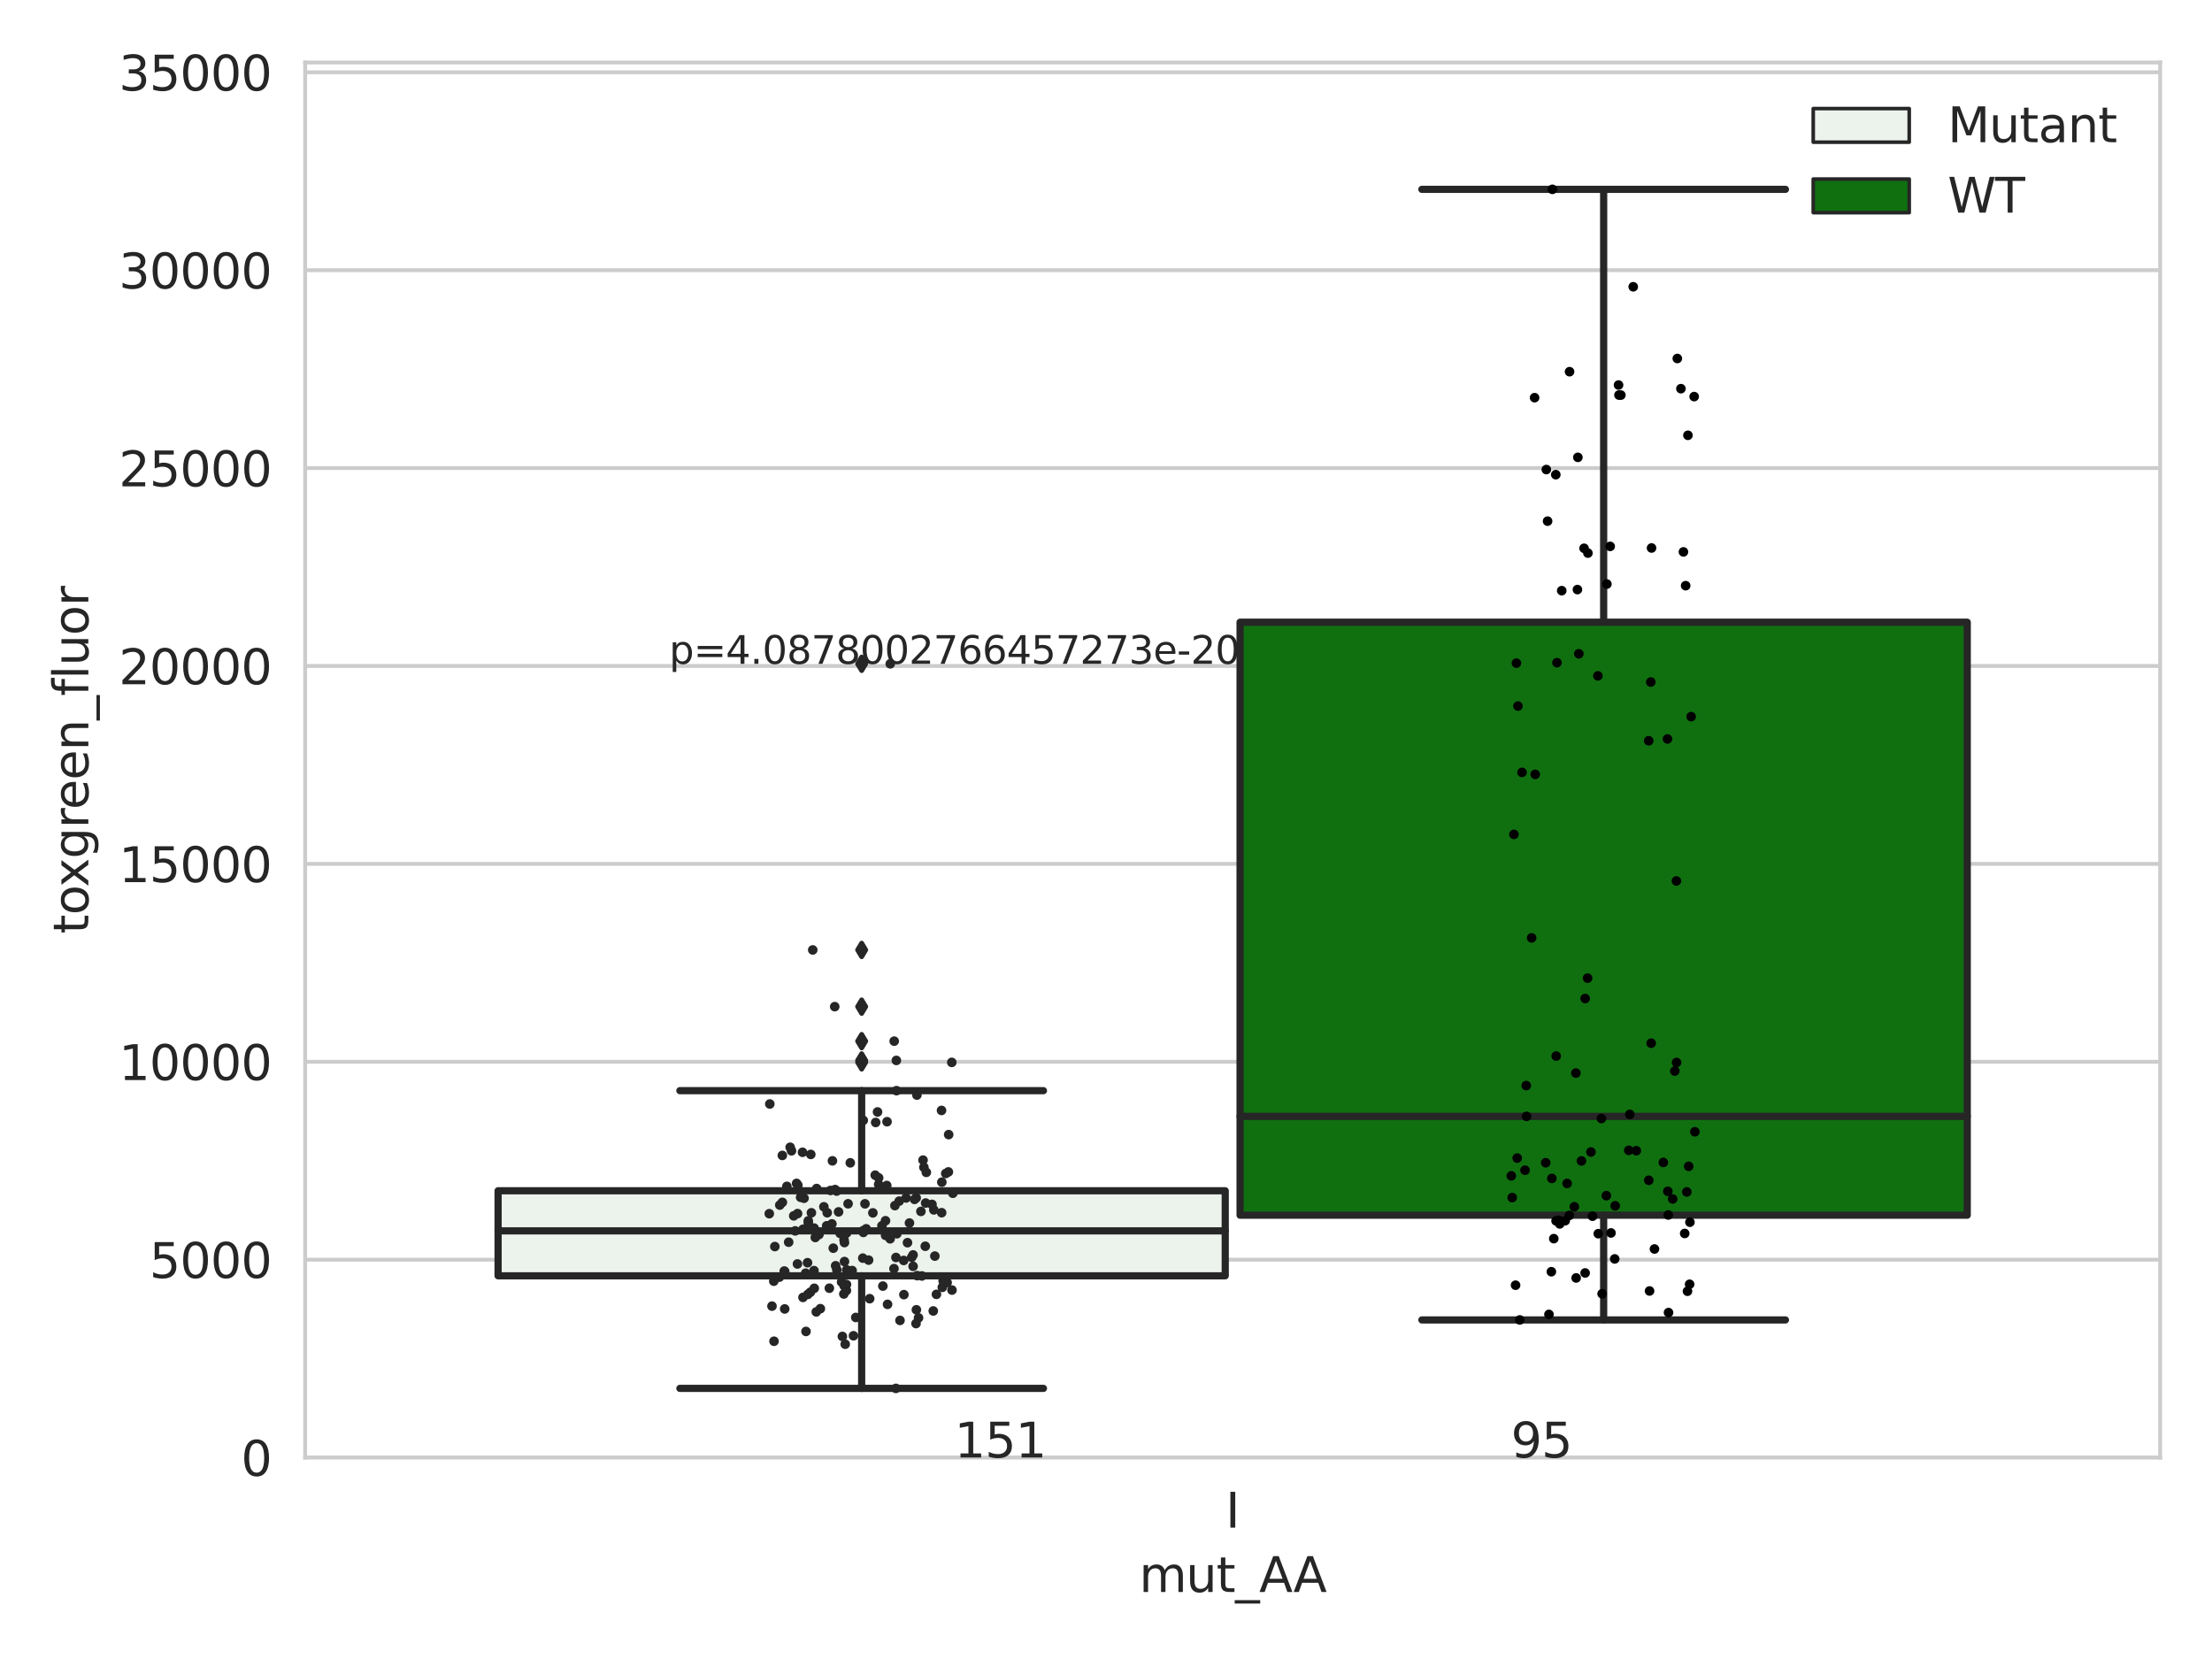 <?xml version="1.0" encoding="utf-8" standalone="no"?>
<!DOCTYPE svg PUBLIC "-//W3C//DTD SVG 1.1//EN"
  "http://www.w3.org/Graphics/SVG/1.1/DTD/svg11.dtd">
<svg xmlns:xlink="http://www.w3.org/1999/xlink" width="460.8pt" height="345.6pt" viewBox="0 0 460.8 345.6" xmlns="http://www.w3.org/2000/svg" version="1.1">
 <defs>
  <style type="text/css">*{stroke-linejoin: round; stroke-linecap: butt}</style>
 </defs>
 <g id="figure_1">
  <g id="patch_1">
   <path d="M 0 345.6 
L 460.8 345.6 
L 460.8 0 
L 0 0 
z
" style="fill: #ffffff"/>
  </g>
  <g id="axes_1">
   <g id="patch_2">
    <path d="M 63.571 303.64 
L 450 303.64 
L 450 13.022 
L 63.571 13.022 
z
" style="fill: #ffffff"/>
   </g>
   <g id="matplotlib.axis_1">
    <g id="xtick_1">
     <g id="text_1">
      <!-- I -->
      <g style="fill: #262626" transform="translate(255.311 318.238)scale(0.1 -0.1)">
       <defs>
        <path id="DejaVuSans-49" d="M 628 4666 
L 1259 4666 
L 1259 0 
L 628 0 
L 628 4666 
z
" transform="scale(0.016)"/>
       </defs>
       <use xlink:href="#DejaVuSans-49"/>
      </g>
     </g>
    </g>
    <g id="text_2">
     <!-- mut_AA -->
     <g style="fill: #262626" transform="translate(237.308 331.638)scale(0.1 -0.1)">
      <defs>
       <path id="DejaVuSans-6d" d="M 3328 2828 
Q 3544 3216 3844 3400 
Q 4144 3584 4550 3584 
Q 5097 3584 5394 3201 
Q 5691 2819 5691 2113 
L 5691 0 
L 5113 0 
L 5113 2094 
Q 5113 2597 4934 2840 
Q 4756 3084 4391 3084 
Q 3944 3084 3684 2787 
Q 3425 2491 3425 1978 
L 3425 0 
L 2847 0 
L 2847 2094 
Q 2847 2600 2669 2842 
Q 2491 3084 2119 3084 
Q 1678 3084 1418 2786 
Q 1159 2488 1159 1978 
L 1159 0 
L 581 0 
L 581 3500 
L 1159 3500 
L 1159 2956 
Q 1356 3278 1631 3431 
Q 1906 3584 2284 3584 
Q 2666 3584 2933 3390 
Q 3200 3197 3328 2828 
z
" transform="scale(0.016)"/>
       <path id="DejaVuSans-75" d="M 544 1381 
L 544 3500 
L 1119 3500 
L 1119 1403 
Q 1119 906 1312 657 
Q 1506 409 1894 409 
Q 2359 409 2629 706 
Q 2900 1003 2900 1516 
L 2900 3500 
L 3475 3500 
L 3475 0 
L 2900 0 
L 2900 538 
Q 2691 219 2414 64 
Q 2138 -91 1772 -91 
Q 1169 -91 856 284 
Q 544 659 544 1381 
z
M 1991 3584 
L 1991 3584 
z
" transform="scale(0.016)"/>
       <path id="DejaVuSans-74" d="M 1172 4494 
L 1172 3500 
L 2356 3500 
L 2356 3053 
L 1172 3053 
L 1172 1153 
Q 1172 725 1289 603 
Q 1406 481 1766 481 
L 2356 481 
L 2356 0 
L 1766 0 
Q 1100 0 847 248 
Q 594 497 594 1153 
L 594 3053 
L 172 3053 
L 172 3500 
L 594 3500 
L 594 4494 
L 1172 4494 
z
" transform="scale(0.016)"/>
       <path id="DejaVuSans-5f" d="M 3263 -1063 
L 3263 -1509 
L -63 -1509 
L -63 -1063 
L 3263 -1063 
z
" transform="scale(0.016)"/>
       <path id="DejaVuSans-41" d="M 2188 4044 
L 1331 1722 
L 3047 1722 
L 2188 4044 
z
M 1831 4666 
L 2547 4666 
L 4325 0 
L 3669 0 
L 3244 1197 
L 1141 1197 
L 716 0 
L 50 0 
L 1831 4666 
z
" transform="scale(0.016)"/>
      </defs>
      <use xlink:href="#DejaVuSans-6d"/>
      <use xlink:href="#DejaVuSans-75" x="97.412"/>
      <use xlink:href="#DejaVuSans-74" x="160.791"/>
      <use xlink:href="#DejaVuSans-5f" x="200"/>
      <use xlink:href="#DejaVuSans-41" x="250"/>
      <use xlink:href="#DejaVuSans-41" x="321.158"/>
     </g>
    </g>
   </g>
   <g id="matplotlib.axis_2">
    <g id="ytick_1">
     <g id="line2d_1">
      <path d="M 63.571 303.64 
L 450 303.64 
" clip-path="url(#p8b18b7aae3)" style="fill: none; stroke: #cccccc; stroke-width: 0.8; stroke-linecap: round"/>
     </g>
     <g id="text_3">
      <!-- 0 -->
      <g style="fill: #262626" transform="translate(50.209 307.439)scale(0.1 -0.1)">
       <defs>
        <path id="DejaVuSans-30" d="M 2034 4250 
Q 1547 4250 1301 3770 
Q 1056 3291 1056 2328 
Q 1056 1369 1301 889 
Q 1547 409 2034 409 
Q 2525 409 2770 889 
Q 3016 1369 3016 2328 
Q 3016 3291 2770 3770 
Q 2525 4250 2034 4250 
z
M 2034 4750 
Q 2819 4750 3233 4129 
Q 3647 3509 3647 2328 
Q 3647 1150 3233 529 
Q 2819 -91 2034 -91 
Q 1250 -91 836 529 
Q 422 1150 422 2328 
Q 422 3509 836 4129 
Q 1250 4750 2034 4750 
z
" transform="scale(0.016)"/>
       </defs>
       <use xlink:href="#DejaVuSans-30"/>
      </g>
     </g>
    </g>
    <g id="ytick_2">
     <g id="line2d_2">
      <path d="M 63.571 262.414 
L 450 262.414 
" clip-path="url(#p8b18b7aae3)" style="fill: none; stroke: #cccccc; stroke-width: 0.8; stroke-linecap: round"/>
     </g>
     <g id="text_4">
      <!-- 5000 -->
      <g style="fill: #262626" transform="translate(31.121 266.214)scale(0.1 -0.1)">
       <defs>
        <path id="DejaVuSans-35" d="M 691 4666 
L 3169 4666 
L 3169 4134 
L 1269 4134 
L 1269 2991 
Q 1406 3038 1543 3061 
Q 1681 3084 1819 3084 
Q 2600 3084 3056 2656 
Q 3513 2228 3513 1497 
Q 3513 744 3044 326 
Q 2575 -91 1722 -91 
Q 1428 -91 1123 -41 
Q 819 9 494 109 
L 494 744 
Q 775 591 1075 516 
Q 1375 441 1709 441 
Q 2250 441 2565 725 
Q 2881 1009 2881 1497 
Q 2881 1984 2565 2268 
Q 2250 2553 1709 2553 
Q 1456 2553 1204 2497 
Q 953 2441 691 2322 
L 691 4666 
z
" transform="scale(0.016)"/>
       </defs>
       <use xlink:href="#DejaVuSans-35"/>
       <use xlink:href="#DejaVuSans-30" x="63.623"/>
       <use xlink:href="#DejaVuSans-30" x="127.246"/>
       <use xlink:href="#DejaVuSans-30" x="190.869"/>
      </g>
     </g>
    </g>
    <g id="ytick_3">
     <g id="line2d_3">
      <path d="M 63.571 221.189 
L 450 221.189 
" clip-path="url(#p8b18b7aae3)" style="fill: none; stroke: #cccccc; stroke-width: 0.8; stroke-linecap: round"/>
     </g>
     <g id="text_5">
      <!-- 10000 -->
      <g style="fill: #262626" transform="translate(24.759 224.988)scale(0.1 -0.1)">
       <defs>
        <path id="DejaVuSans-31" d="M 794 531 
L 1825 531 
L 1825 4091 
L 703 3866 
L 703 4441 
L 1819 4666 
L 2450 4666 
L 2450 531 
L 3481 531 
L 3481 0 
L 794 0 
L 794 531 
z
" transform="scale(0.016)"/>
       </defs>
       <use xlink:href="#DejaVuSans-31"/>
       <use xlink:href="#DejaVuSans-30" x="63.623"/>
       <use xlink:href="#DejaVuSans-30" x="127.246"/>
       <use xlink:href="#DejaVuSans-30" x="190.869"/>
       <use xlink:href="#DejaVuSans-30" x="254.492"/>
      </g>
     </g>
    </g>
    <g id="ytick_4">
     <g id="line2d_4">
      <path d="M 63.571 179.963 
L 450 179.963 
" clip-path="url(#p8b18b7aae3)" style="fill: none; stroke: #cccccc; stroke-width: 0.8; stroke-linecap: round"/>
     </g>
     <g id="text_6">
      <!-- 15000 -->
      <g style="fill: #262626" transform="translate(24.759 183.762)scale(0.1 -0.1)">
       <use xlink:href="#DejaVuSans-31"/>
       <use xlink:href="#DejaVuSans-35" x="63.623"/>
       <use xlink:href="#DejaVuSans-30" x="127.246"/>
       <use xlink:href="#DejaVuSans-30" x="190.869"/>
       <use xlink:href="#DejaVuSans-30" x="254.492"/>
      </g>
     </g>
    </g>
    <g id="ytick_5">
     <g id="line2d_5">
      <path d="M 63.571 138.738 
L 450 138.738 
" clip-path="url(#p8b18b7aae3)" style="fill: none; stroke: #cccccc; stroke-width: 0.8; stroke-linecap: round"/>
     </g>
     <g id="text_7">
      <!-- 20000 -->
      <g style="fill: #262626" transform="translate(24.759 142.537)scale(0.1 -0.1)">
       <defs>
        <path id="DejaVuSans-32" d="M 1228 531 
L 3431 531 
L 3431 0 
L 469 0 
L 469 531 
Q 828 903 1448 1529 
Q 2069 2156 2228 2338 
Q 2531 2678 2651 2914 
Q 2772 3150 2772 3378 
Q 2772 3750 2511 3984 
Q 2250 4219 1831 4219 
Q 1534 4219 1204 4116 
Q 875 4013 500 3803 
L 500 4441 
Q 881 4594 1212 4672 
Q 1544 4750 1819 4750 
Q 2544 4750 2975 4387 
Q 3406 4025 3406 3419 
Q 3406 3131 3298 2873 
Q 3191 2616 2906 2266 
Q 2828 2175 2409 1742 
Q 1991 1309 1228 531 
z
" transform="scale(0.016)"/>
       </defs>
       <use xlink:href="#DejaVuSans-32"/>
       <use xlink:href="#DejaVuSans-30" x="63.623"/>
       <use xlink:href="#DejaVuSans-30" x="127.246"/>
       <use xlink:href="#DejaVuSans-30" x="190.869"/>
       <use xlink:href="#DejaVuSans-30" x="254.492"/>
      </g>
     </g>
    </g>
    <g id="ytick_6">
     <g id="line2d_6">
      <path d="M 63.571 97.512 
L 450 97.512 
" clip-path="url(#p8b18b7aae3)" style="fill: none; stroke: #cccccc; stroke-width: 0.8; stroke-linecap: round"/>
     </g>
     <g id="text_8">
      <!-- 25000 -->
      <g style="fill: #262626" transform="translate(24.759 101.311)scale(0.1 -0.1)">
       <use xlink:href="#DejaVuSans-32"/>
       <use xlink:href="#DejaVuSans-35" x="63.623"/>
       <use xlink:href="#DejaVuSans-30" x="127.246"/>
       <use xlink:href="#DejaVuSans-30" x="190.869"/>
       <use xlink:href="#DejaVuSans-30" x="254.492"/>
      </g>
     </g>
    </g>
    <g id="ytick_7">
     <g id="line2d_7">
      <path d="M 63.571 56.286 
L 450 56.286 
" clip-path="url(#p8b18b7aae3)" style="fill: none; stroke: #cccccc; stroke-width: 0.8; stroke-linecap: round"/>
     </g>
     <g id="text_9">
      <!-- 30000 -->
      <g style="fill: #262626" transform="translate(24.759 60.085)scale(0.1 -0.1)">
       <defs>
        <path id="DejaVuSans-33" d="M 2597 2516 
Q 3050 2419 3304 2112 
Q 3559 1806 3559 1356 
Q 3559 666 3084 287 
Q 2609 -91 1734 -91 
Q 1441 -91 1130 -33 
Q 819 25 488 141 
L 488 750 
Q 750 597 1062 519 
Q 1375 441 1716 441 
Q 2309 441 2620 675 
Q 2931 909 2931 1356 
Q 2931 1769 2642 2001 
Q 2353 2234 1838 2234 
L 1294 2234 
L 1294 2753 
L 1863 2753 
Q 2328 2753 2575 2939 
Q 2822 3125 2822 3475 
Q 2822 3834 2567 4026 
Q 2313 4219 1838 4219 
Q 1578 4219 1281 4162 
Q 984 4106 628 3988 
L 628 4550 
Q 988 4650 1302 4700 
Q 1616 4750 1894 4750 
Q 2613 4750 3031 4423 
Q 3450 4097 3450 3541 
Q 3450 3153 3228 2886 
Q 3006 2619 2597 2516 
z
" transform="scale(0.016)"/>
       </defs>
       <use xlink:href="#DejaVuSans-33"/>
       <use xlink:href="#DejaVuSans-30" x="63.623"/>
       <use xlink:href="#DejaVuSans-30" x="127.246"/>
       <use xlink:href="#DejaVuSans-30" x="190.869"/>
       <use xlink:href="#DejaVuSans-30" x="254.492"/>
      </g>
     </g>
    </g>
    <g id="ytick_8">
     <g id="line2d_8">
      <path d="M 63.571 15.061 
L 450 15.061 
" clip-path="url(#p8b18b7aae3)" style="fill: none; stroke: #cccccc; stroke-width: 0.8; stroke-linecap: round"/>
     </g>
     <g id="text_10">
      <!-- 35000 -->
      <g style="fill: #262626" transform="translate(24.759 18.86)scale(0.1 -0.1)">
       <use xlink:href="#DejaVuSans-33"/>
       <use xlink:href="#DejaVuSans-35" x="63.623"/>
       <use xlink:href="#DejaVuSans-30" x="127.246"/>
       <use xlink:href="#DejaVuSans-30" x="190.869"/>
       <use xlink:href="#DejaVuSans-30" x="254.492"/>
      </g>
     </g>
    </g>
    <g id="text_11">
     <!-- toxgreen_fluor -->
     <g style="fill: #262626" transform="translate(18.401 194.526)rotate(-90)scale(0.1 -0.1)">
      <defs>
       <path id="DejaVuSans-6f" d="M 1959 3097 
Q 1497 3097 1228 2736 
Q 959 2375 959 1747 
Q 959 1119 1226 758 
Q 1494 397 1959 397 
Q 2419 397 2687 759 
Q 2956 1122 2956 1747 
Q 2956 2369 2687 2733 
Q 2419 3097 1959 3097 
z
M 1959 3584 
Q 2709 3584 3137 3096 
Q 3566 2609 3566 1747 
Q 3566 888 3137 398 
Q 2709 -91 1959 -91 
Q 1206 -91 779 398 
Q 353 888 353 1747 
Q 353 2609 779 3096 
Q 1206 3584 1959 3584 
z
" transform="scale(0.016)"/>
       <path id="DejaVuSans-78" d="M 3513 3500 
L 2247 1797 
L 3578 0 
L 2900 0 
L 1881 1375 
L 863 0 
L 184 0 
L 1544 1831 
L 300 3500 
L 978 3500 
L 1906 2253 
L 2834 3500 
L 3513 3500 
z
" transform="scale(0.016)"/>
       <path id="DejaVuSans-67" d="M 2906 1791 
Q 2906 2416 2648 2759 
Q 2391 3103 1925 3103 
Q 1463 3103 1205 2759 
Q 947 2416 947 1791 
Q 947 1169 1205 825 
Q 1463 481 1925 481 
Q 2391 481 2648 825 
Q 2906 1169 2906 1791 
z
M 3481 434 
Q 3481 -459 3084 -895 
Q 2688 -1331 1869 -1331 
Q 1566 -1331 1297 -1286 
Q 1028 -1241 775 -1147 
L 775 -588 
Q 1028 -725 1275 -790 
Q 1522 -856 1778 -856 
Q 2344 -856 2625 -561 
Q 2906 -266 2906 331 
L 2906 616 
Q 2728 306 2450 153 
Q 2172 0 1784 0 
Q 1141 0 747 490 
Q 353 981 353 1791 
Q 353 2603 747 3093 
Q 1141 3584 1784 3584 
Q 2172 3584 2450 3431 
Q 2728 3278 2906 2969 
L 2906 3500 
L 3481 3500 
L 3481 434 
z
" transform="scale(0.016)"/>
       <path id="DejaVuSans-72" d="M 2631 2963 
Q 2534 3019 2420 3045 
Q 2306 3072 2169 3072 
Q 1681 3072 1420 2755 
Q 1159 2438 1159 1844 
L 1159 0 
L 581 0 
L 581 3500 
L 1159 3500 
L 1159 2956 
Q 1341 3275 1631 3429 
Q 1922 3584 2338 3584 
Q 2397 3584 2469 3576 
Q 2541 3569 2628 3553 
L 2631 2963 
z
" transform="scale(0.016)"/>
       <path id="DejaVuSans-65" d="M 3597 1894 
L 3597 1613 
L 953 1613 
Q 991 1019 1311 708 
Q 1631 397 2203 397 
Q 2534 397 2845 478 
Q 3156 559 3463 722 
L 3463 178 
Q 3153 47 2828 -22 
Q 2503 -91 2169 -91 
Q 1331 -91 842 396 
Q 353 884 353 1716 
Q 353 2575 817 3079 
Q 1281 3584 2069 3584 
Q 2775 3584 3186 3129 
Q 3597 2675 3597 1894 
z
M 3022 2063 
Q 3016 2534 2758 2815 
Q 2500 3097 2075 3097 
Q 1594 3097 1305 2825 
Q 1016 2553 972 2059 
L 3022 2063 
z
" transform="scale(0.016)"/>
       <path id="DejaVuSans-6e" d="M 3513 2113 
L 3513 0 
L 2938 0 
L 2938 2094 
Q 2938 2591 2744 2837 
Q 2550 3084 2163 3084 
Q 1697 3084 1428 2787 
Q 1159 2491 1159 1978 
L 1159 0 
L 581 0 
L 581 3500 
L 1159 3500 
L 1159 2956 
Q 1366 3272 1645 3428 
Q 1925 3584 2291 3584 
Q 2894 3584 3203 3211 
Q 3513 2838 3513 2113 
z
" transform="scale(0.016)"/>
       <path id="DejaVuSans-66" d="M 2375 4863 
L 2375 4384 
L 1825 4384 
Q 1516 4384 1395 4259 
Q 1275 4134 1275 3809 
L 1275 3500 
L 2222 3500 
L 2222 3053 
L 1275 3053 
L 1275 0 
L 697 0 
L 697 3053 
L 147 3053 
L 147 3500 
L 697 3500 
L 697 3744 
Q 697 4328 969 4595 
Q 1241 4863 1831 4863 
L 2375 4863 
z
" transform="scale(0.016)"/>
       <path id="DejaVuSans-6c" d="M 603 4863 
L 1178 4863 
L 1178 0 
L 603 0 
L 603 4863 
z
" transform="scale(0.016)"/>
      </defs>
      <use xlink:href="#DejaVuSans-74"/>
      <use xlink:href="#DejaVuSans-6f" x="39.209"/>
      <use xlink:href="#DejaVuSans-78" x="97.266"/>
      <use xlink:href="#DejaVuSans-67" x="156.445"/>
      <use xlink:href="#DejaVuSans-72" x="219.922"/>
      <use xlink:href="#DejaVuSans-65" x="258.785"/>
      <use xlink:href="#DejaVuSans-65" x="320.309"/>
      <use xlink:href="#DejaVuSans-6e" x="381.832"/>
      <use xlink:href="#DejaVuSans-5f" x="445.211"/>
      <use xlink:href="#DejaVuSans-66" x="495.211"/>
      <use xlink:href="#DejaVuSans-6c" x="530.416"/>
      <use xlink:href="#DejaVuSans-75" x="558.199"/>
      <use xlink:href="#DejaVuSans-6f" x="621.578"/>
      <use xlink:href="#DejaVuSans-72" x="682.76"/>
     </g>
    </g>
   </g>
   <g id="patch_3">
    <path d="M 103.76 265.772 
L 255.24 265.772 
L 255.24 248.058 
L 103.76 248.058 
L 103.76 265.772 
z
" clip-path="url(#p8b18b7aae3)" style="fill: #ecf2ec; stroke: #262626; stroke-width: 1.5; stroke-linejoin: miter"/>
   </g>
   <g id="patch_4">
    <path d="M 258.331 253.148 
L 409.811 253.148 
L 409.811 129.62 
L 258.331 129.62 
L 258.331 253.148 
z
" clip-path="url(#p8b18b7aae3)" style="fill: #107010; stroke: #262626; stroke-width: 1.5; stroke-linejoin: miter"/>
   </g>
   <g id="patch_5">
    <path d="M 256.786 303.64 
L 256.786 303.64 
L 256.786 303.64 
L 256.786 303.64 
z
" clip-path="url(#p8b18b7aae3)" style="fill: #ecf2ec; stroke: #262626; stroke-width: 0.75; stroke-linejoin: miter"/>
   </g>
   <g id="patch_6">
    <path d="M 256.786 303.64 
L 256.786 303.64 
L 256.786 303.64 
L 256.786 303.64 
z
" clip-path="url(#p8b18b7aae3)" style="fill: #107010; stroke: #262626; stroke-width: 0.75; stroke-linejoin: miter"/>
   </g>
   <g id="PathCollection_1"/>
   <g id="PathCollection_2"/>
   <g id="line2d_9">
    <path d="M 179.5 265.772 
L 179.5 289.225 
" clip-path="url(#p8b18b7aae3)" style="fill: none; stroke: #262626; stroke-width: 1.5; stroke-linecap: round"/>
   </g>
   <g id="line2d_10">
    <path d="M 179.5 248.058 
L 179.5 227.207 
" clip-path="url(#p8b18b7aae3)" style="fill: none; stroke: #262626; stroke-width: 1.5; stroke-linecap: round"/>
   </g>
   <g id="line2d_11">
    <path d="M 141.63 289.225 
L 217.37 289.225 
" clip-path="url(#p8b18b7aae3)" style="fill: none; stroke: #262626; stroke-width: 1.5; stroke-linecap: round"/>
   </g>
   <g id="line2d_12">
    <path d="M 141.63 227.207 
L 217.37 227.207 
" clip-path="url(#p8b18b7aae3)" style="fill: none; stroke: #262626; stroke-width: 1.5; stroke-linecap: round"/>
   </g>
   <g id="line2d_13">
    <defs>
     <path id="m85179593b9" d="M -0 1.414 
L 0.849 0 
L 0 -1.414 
L -0.849 -0 
z
" style="stroke: #262626; stroke-linejoin: miter"/>
    </defs>
    <g clip-path="url(#p8b18b7aae3)">
     <use xlink:href="#m85179593b9" x="179.5" y="197.89" style="fill: #262626; stroke: #262626; stroke-linejoin: miter"/>
     <use xlink:href="#m85179593b9" x="179.5" y="216.892" style="fill: #262626; stroke: #262626; stroke-linejoin: miter"/>
     <use xlink:href="#m85179593b9" x="179.5" y="220.904" style="fill: #262626; stroke: #262626; stroke-linejoin: miter"/>
     <use xlink:href="#m85179593b9" x="179.5" y="209.702" style="fill: #262626; stroke: #262626; stroke-linejoin: miter"/>
     <use xlink:href="#m85179593b9" x="179.5" y="138.283" style="fill: #262626; stroke: #262626; stroke-linejoin: miter"/>
     <use xlink:href="#m85179593b9" x="179.5" y="221.315" style="fill: #262626; stroke: #262626; stroke-linejoin: miter"/>
    </g>
   </g>
   <g id="line2d_14">
    <path d="M 334.071 253.148 
L 334.071 274.968 
" clip-path="url(#p8b18b7aae3)" style="fill: none; stroke: #262626; stroke-width: 1.5; stroke-linecap: round"/>
   </g>
   <g id="line2d_15">
    <path d="M 334.071 129.62 
L 334.071 39.442 
" clip-path="url(#p8b18b7aae3)" style="fill: none; stroke: #262626; stroke-width: 1.5; stroke-linecap: round"/>
   </g>
   <g id="line2d_16">
    <path d="M 296.201 274.968 
L 371.941 274.968 
" clip-path="url(#p8b18b7aae3)" style="fill: none; stroke: #262626; stroke-width: 1.5; stroke-linecap: round"/>
   </g>
   <g id="line2d_17">
    <path d="M 296.201 39.442 
L 371.941 39.442 
" clip-path="url(#p8b18b7aae3)" style="fill: none; stroke: #262626; stroke-width: 1.5; stroke-linecap: round"/>
   </g>
   <g id="line2d_18"/>
   <g id="line2d_19">
    <path d="M 103.76 256.415 
L 255.24 256.415 
" clip-path="url(#p8b18b7aae3)" style="fill: none; stroke: #262626; stroke-width: 1.5; stroke-linecap: round"/>
   </g>
   <g id="line2d_20">
    <path d="M 258.331 232.557 
L 409.811 232.557 
" clip-path="url(#p8b18b7aae3)" style="fill: none; stroke: #262626; stroke-width: 1.5; stroke-linecap: round"/>
   </g>
   <g id="patch_7">
    <path d="M 63.571 303.64 
L 63.571 13.022 
" style="fill: none; stroke: #cccccc; stroke-width: 0.8; stroke-linejoin: miter; stroke-linecap: square"/>
   </g>
   <g id="patch_8">
    <path d="M 450 303.64 
L 450 13.022 
" style="fill: none; stroke: #cccccc; stroke-width: 0.8; stroke-linejoin: miter; stroke-linecap: square"/>
   </g>
   <g id="patch_9">
    <path d="M 63.571 303.64 
L 450 303.64 
" style="fill: none; stroke: #cccccc; stroke-width: 0.8; stroke-linejoin: miter; stroke-linecap: square"/>
   </g>
   <g id="patch_10">
    <path d="M 63.571 13.022 
L 450 13.022 
" style="fill: none; stroke: #cccccc; stroke-width: 0.8; stroke-linejoin: miter; stroke-linecap: square"/>
   </g>
   <g id="PathCollection_3">
    <defs>
     <path id="C0_0_ebf51c0560" d="M 0 1 
C 0.265 1 0.52 0.895 0.707 0.707 
C 0.895 0.52 1 0.265 1 -0 
C 1 -0.265 0.895 -0.52 0.707 -0.707 
C 0.52 -0.895 0.265 -1 0 -1 
C -0.265 -1 -0.52 -0.895 -0.707 -0.707 
C -0.895 -0.52 -1 -0.265 -1 0 
C -1 0.265 -0.895 0.52 -0.707 0.707 
C -0.52 0.895 -0.265 1 0 1 
z
"/>
    </defs>
    <g clip-path="url(#p8b18b7aae3)">
     <use xlink:href="#C0_0_ebf51c0560" x="175.316" y="267.067" style="fill: #262626"/>
    </g>
    <g clip-path="url(#p8b18b7aae3)">
     <use xlink:href="#C0_0_ebf51c0560" x="174.08" y="263.679" style="fill: #262626"/>
    </g>
    <g clip-path="url(#p8b18b7aae3)">
     <use xlink:href="#C0_0_ebf51c0560" x="181.837" y="252.665" style="fill: #262626"/>
    </g>
    <g clip-path="url(#p8b18b7aae3)">
     <use xlink:href="#C0_0_ebf51c0560" x="194.533" y="252.042" style="fill: #262626"/>
    </g>
    <g clip-path="url(#p8b18b7aae3)">
     <use xlink:href="#C0_0_ebf51c0560" x="169.588" y="255.836" style="fill: #262626"/>
    </g>
    <g clip-path="url(#p8b18b7aae3)">
     <use xlink:href="#C0_0_ebf51c0560" x="191.008" y="228.121" style="fill: #262626"/>
    </g>
    <g clip-path="url(#p8b18b7aae3)">
     <use xlink:href="#C0_0_ebf51c0560" x="163.47" y="264.903" style="fill: #262626"/>
    </g>
    <g clip-path="url(#p8b18b7aae3)">
     <use xlink:href="#C0_0_ebf51c0560" x="198.316" y="268.743" style="fill: #262626"/>
    </g>
    <g clip-path="url(#p8b18b7aae3)">
     <use xlink:href="#C0_0_ebf51c0560" x="180.943" y="262.502" style="fill: #262626"/>
    </g>
    <g clip-path="url(#p8b18b7aae3)">
     <use xlink:href="#C0_0_ebf51c0560" x="187.317" y="250.219" style="fill: #262626"/>
    </g>
    <g clip-path="url(#p8b18b7aae3)">
     <use xlink:href="#C0_0_ebf51c0560" x="194.747" y="261.665" style="fill: #262626"/>
    </g>
    <g clip-path="url(#p8b18b7aae3)">
     <use xlink:href="#C0_0_ebf51c0560" x="191.348" y="274.535" style="fill: #262626"/>
    </g>
    <g clip-path="url(#p8b18b7aae3)">
     <use xlink:href="#C0_0_ebf51c0560" x="165.348" y="253.287" style="fill: #262626"/>
    </g>
    <g clip-path="url(#p8b18b7aae3)">
     <use xlink:href="#C0_0_ebf51c0560" x="179.815" y="256.371" style="fill: #262626"/>
    </g>
    <g clip-path="url(#p8b18b7aae3)">
     <use xlink:href="#C0_0_ebf51c0560" x="186.76" y="227.207" style="fill: #262626"/>
    </g>
    <g clip-path="url(#p8b18b7aae3)">
     <use xlink:href="#C0_0_ebf51c0560" x="196.474" y="266.843" style="fill: #262626"/>
    </g>
    <g clip-path="url(#p8b18b7aae3)">
     <use xlink:href="#C0_0_ebf51c0560" x="175.831" y="258.271" style="fill: #262626"/>
    </g>
    <g clip-path="url(#p8b18b7aae3)">
     <use xlink:href="#C0_0_ebf51c0560" x="183.043" y="246.741" style="fill: #262626"/>
    </g>
    <g clip-path="url(#p8b18b7aae3)">
     <use xlink:href="#C0_0_ebf51c0560" x="186.428" y="251.15" style="fill: #262626"/>
    </g>
    <g clip-path="url(#p8b18b7aae3)">
     <use xlink:href="#C0_0_ebf51c0560" x="168.383" y="254.319" style="fill: #262626"/>
    </g>
    <g clip-path="url(#p8b18b7aae3)">
     <use xlink:href="#C0_0_ebf51c0560" x="163.468" y="272.676" style="fill: #262626"/>
    </g>
    <g clip-path="url(#p8b18b7aae3)">
     <use xlink:href="#C0_0_ebf51c0560" x="186.232" y="264.281" style="fill: #262626"/>
    </g>
    <g clip-path="url(#p8b18b7aae3)">
     <use xlink:href="#C0_0_ebf51c0560" x="186.833" y="257.01" style="fill: #262626"/>
    </g>
    <g clip-path="url(#p8b18b7aae3)">
     <use xlink:href="#C0_0_ebf51c0560" x="170.123" y="247.593" style="fill: #262626"/>
    </g>
    <g clip-path="url(#p8b18b7aae3)">
     <use xlink:href="#C0_0_ebf51c0560" x="197.018" y="244.462" style="fill: #262626"/>
    </g>
    <g clip-path="url(#p8b18b7aae3)">
     <use xlink:href="#C0_0_ebf51c0560" x="192.467" y="243.173" style="fill: #262626"/>
    </g>
    <g clip-path="url(#p8b18b7aae3)">
     <use xlink:href="#C0_0_ebf51c0560" x="183.729" y="255.349" style="fill: #262626"/>
    </g>
    <g clip-path="url(#p8b18b7aae3)">
     <use xlink:href="#C0_0_ebf51c0560" x="197.305" y="267.188" style="fill: #262626"/>
    </g>
    <g clip-path="url(#p8b18b7aae3)">
     <use xlink:href="#C0_0_ebf51c0560" x="172.771" y="268.354" style="fill: #262626"/>
    </g>
    <g clip-path="url(#p8b18b7aae3)">
     <use xlink:href="#C0_0_ebf51c0560" x="177.129" y="242.238" style="fill: #262626"/>
    </g>
    <g clip-path="url(#p8b18b7aae3)">
     <use xlink:href="#C0_0_ebf51c0560" x="160.254" y="252.833" style="fill: #262626"/>
    </g>
    <g clip-path="url(#p8b18b7aae3)">
     <use xlink:href="#C0_0_ebf51c0560" x="194.151" y="250.892" style="fill: #262626"/>
    </g>
    <g clip-path="url(#p8b18b7aae3)">
     <use xlink:href="#C0_0_ebf51c0560" x="177.795" y="278.262" style="fill: #262626"/>
    </g>
    <g clip-path="url(#p8b18b7aae3)">
     <use xlink:href="#C0_0_ebf51c0560" x="188.757" y="249.559" style="fill: #262626"/>
    </g>
    <g clip-path="url(#p8b18b7aae3)">
     <use xlink:href="#C0_0_ebf51c0560" x="167.493" y="249.619" style="fill: #262626"/>
    </g>
    <g clip-path="url(#p8b18b7aae3)">
     <use xlink:href="#C0_0_ebf51c0560" x="196.202" y="246.266" style="fill: #262626"/>
    </g>
    <g clip-path="url(#p8b18b7aae3)">
     <use xlink:href="#C0_0_ebf51c0560" x="169.569" y="264.696" style="fill: #262626"/>
    </g>
    <g clip-path="url(#p8b18b7aae3)">
     <use xlink:href="#C0_0_ebf51c0560" x="161.417" y="259.682" style="fill: #262626"/>
    </g>
    <g clip-path="url(#p8b18b7aae3)">
     <use xlink:href="#C0_0_ebf51c0560" x="180.445" y="255.979" style="fill: #262626"/>
    </g>
    <g clip-path="url(#p8b18b7aae3)">
     <use xlink:href="#C0_0_ebf51c0560" x="188.258" y="262.575" style="fill: #262626"/>
    </g>
    <g clip-path="url(#p8b18b7aae3)">
     <use xlink:href="#C0_0_ebf51c0560" x="170.688" y="256.793" style="fill: #262626"/>
    </g>
    <g clip-path="url(#p8b18b7aae3)">
     <use xlink:href="#C0_0_ebf51c0560" x="180.189" y="250.775" style="fill: #262626"/>
    </g>
    <g clip-path="url(#p8b18b7aae3)">
     <use xlink:href="#C0_0_ebf51c0560" x="160.366" y="229.979" style="fill: #262626"/>
    </g>
    <g clip-path="url(#p8b18b7aae3)">
     <use xlink:href="#C0_0_ebf51c0560" x="178.274" y="274.45" style="fill: #262626"/>
    </g>
    <g clip-path="url(#p8b18b7aae3)">
     <use xlink:href="#C0_0_ebf51c0560" x="189.923" y="261.925" style="fill: #262626"/>
    </g>
    <g clip-path="url(#p8b18b7aae3)">
     <use xlink:href="#C0_0_ebf51c0560" x="174.328" y="264.541" style="fill: #262626"/>
    </g>
    <g clip-path="url(#p8b18b7aae3)">
     <use xlink:href="#C0_0_ebf51c0560" x="167.28" y="270.272" style="fill: #262626"/>
    </g>
    <g clip-path="url(#p8b18b7aae3)">
     <use xlink:href="#C0_0_ebf51c0560" x="190.824" y="275.724" style="fill: #262626"/>
    </g>
    <g clip-path="url(#p8b18b7aae3)">
     <use xlink:href="#C0_0_ebf51c0560" x="170.597" y="257.186" style="fill: #262626"/>
    </g>
    <g clip-path="url(#p8b18b7aae3)">
     <use xlink:href="#C0_0_ebf51c0560" x="168.822" y="269.191" style="fill: #262626"/>
    </g>
    <g clip-path="url(#p8b18b7aae3)">
     <use xlink:href="#C0_0_ebf51c0560" x="169.311" y="197.89" style="fill: #262626"/>
    </g>
    <g clip-path="url(#p8b18b7aae3)">
     <use xlink:href="#C0_0_ebf51c0560" x="189.457" y="254.776" style="fill: #262626"/>
    </g>
    <g clip-path="url(#p8b18b7aae3)">
     <use xlink:href="#C0_0_ebf51c0560" x="186.278" y="216.892" style="fill: #262626"/>
    </g>
    <g clip-path="url(#p8b18b7aae3)">
     <use xlink:href="#C0_0_ebf51c0560" x="163.918" y="247.137" style="fill: #262626"/>
    </g>
    <g clip-path="url(#p8b18b7aae3)">
     <use xlink:href="#C0_0_ebf51c0560" x="198.499" y="248.577" style="fill: #262626"/>
    </g>
    <g clip-path="url(#p8b18b7aae3)">
     <use xlink:href="#C0_0_ebf51c0560" x="190.217" y="263.796" style="fill: #262626"/>
    </g>
    <g clip-path="url(#p8b18b7aae3)">
     <use xlink:href="#C0_0_ebf51c0560" x="192.052" y="265.804" style="fill: #262626"/>
    </g>
    <g clip-path="url(#p8b18b7aae3)">
     <use xlink:href="#C0_0_ebf51c0560" x="167.904" y="277.363" style="fill: #262626"/>
    </g>
    <g clip-path="url(#p8b18b7aae3)">
     <use xlink:href="#C0_0_ebf51c0560" x="184.484" y="257.354" style="fill: #262626"/>
    </g>
    <g clip-path="url(#p8b18b7aae3)">
     <use xlink:href="#C0_0_ebf51c0560" x="165.65" y="256.415" style="fill: #262626"/>
    </g>
    <g clip-path="url(#p8b18b7aae3)">
     <use xlink:href="#C0_0_ebf51c0560" x="192.752" y="259.617" style="fill: #262626"/>
    </g>
    <g clip-path="url(#p8b18b7aae3)">
     <use xlink:href="#C0_0_ebf51c0560" x="183.916" y="267.914" style="fill: #262626"/>
    </g>
    <g clip-path="url(#p8b18b7aae3)">
     <use xlink:href="#C0_0_ebf51c0560" x="175.919" y="258.851" style="fill: #262626"/>
    </g>
    <g clip-path="url(#p8b18b7aae3)">
     <use xlink:href="#C0_0_ebf51c0560" x="176.342" y="267.588" style="fill: #262626"/>
    </g>
    <g clip-path="url(#p8b18b7aae3)">
     <use xlink:href="#C0_0_ebf51c0560" x="166.123" y="263.304" style="fill: #262626"/>
    </g>
    <g clip-path="url(#p8b18b7aae3)">
     <use xlink:href="#C0_0_ebf51c0560" x="188.299" y="269.697" style="fill: #262626"/>
    </g>
    <g clip-path="url(#p8b18b7aae3)">
     <use xlink:href="#C0_0_ebf51c0560" x="194.417" y="273.098" style="fill: #262626"/>
    </g>
    <g clip-path="url(#p8b18b7aae3)">
     <use xlink:href="#C0_0_ebf51c0560" x="170.048" y="273.292" style="fill: #262626"/>
    </g>
    <g clip-path="url(#p8b18b7aae3)">
     <use xlink:href="#C0_0_ebf51c0560" x="168.382" y="254.783" style="fill: #262626"/>
    </g>
    <g clip-path="url(#p8b18b7aae3)">
     <use xlink:href="#C0_0_ebf51c0560" x="182.419" y="233.83" style="fill: #262626"/>
    </g>
    <g clip-path="url(#p8b18b7aae3)">
     <use xlink:href="#C0_0_ebf51c0560" x="163.381" y="264.782" style="fill: #262626"/>
    </g>
    <g clip-path="url(#p8b18b7aae3)">
     <use xlink:href="#C0_0_ebf51c0560" x="173.411" y="241.823" style="fill: #262626"/>
    </g>
    <g clip-path="url(#p8b18b7aae3)">
     <use xlink:href="#C0_0_ebf51c0560" x="182.322" y="244.81" style="fill: #262626"/>
    </g>
    <g clip-path="url(#p8b18b7aae3)">
     <use xlink:href="#C0_0_ebf51c0560" x="191.845" y="252.359" style="fill: #262626"/>
    </g>
    <g clip-path="url(#p8b18b7aae3)">
     <use xlink:href="#C0_0_ebf51c0560" x="167.835" y="265.234" style="fill: #262626"/>
    </g>
    <g clip-path="url(#p8b18b7aae3)">
     <use xlink:href="#C0_0_ebf51c0560" x="169.839" y="257.791" style="fill: #262626"/>
    </g>
    <g clip-path="url(#p8b18b7aae3)">
     <use xlink:href="#C0_0_ebf51c0560" x="168.282" y="269.65" style="fill: #262626"/>
    </g>
    <g clip-path="url(#p8b18b7aae3)">
     <use xlink:href="#C0_0_ebf51c0560" x="191.058" y="265.741" style="fill: #262626"/>
    </g>
    <g clip-path="url(#p8b18b7aae3)">
     <use xlink:href="#C0_0_ebf51c0560" x="170.896" y="272.619" style="fill: #262626"/>
    </g>
    <g clip-path="url(#p8b18b7aae3)">
     <use xlink:href="#C0_0_ebf51c0560" x="190.9" y="272.851" style="fill: #262626"/>
    </g>
    <g clip-path="url(#p8b18b7aae3)">
     <use xlink:href="#C0_0_ebf51c0560" x="175.786" y="269.56" style="fill: #262626"/>
    </g>
    <g clip-path="url(#p8b18b7aae3)">
     <use xlink:href="#C0_0_ebf51c0560" x="173.968" y="247.809" style="fill: #262626"/>
    </g>
    <g clip-path="url(#p8b18b7aae3)">
     <use xlink:href="#C0_0_ebf51c0560" x="181.171" y="270.541" style="fill: #262626"/>
    </g>
    <g clip-path="url(#p8b18b7aae3)">
     <use xlink:href="#C0_0_ebf51c0560" x="166.786" y="249.417" style="fill: #262626"/>
    </g>
    <g clip-path="url(#p8b18b7aae3)">
     <use xlink:href="#C0_0_ebf51c0560" x="197.626" y="236.362" style="fill: #262626"/>
    </g>
    <g clip-path="url(#p8b18b7aae3)">
     <use xlink:href="#C0_0_ebf51c0560" x="176.384" y="264.546" style="fill: #262626"/>
    </g>
    <g clip-path="url(#p8b18b7aae3)">
     <use xlink:href="#C0_0_ebf51c0560" x="162.975" y="240.701" style="fill: #262626"/>
    </g>
    <g clip-path="url(#p8b18b7aae3)">
     <use xlink:href="#C0_0_ebf51c0560" x="168.899" y="240.487" style="fill: #262626"/>
    </g>
    <g clip-path="url(#p8b18b7aae3)">
     <use xlink:href="#C0_0_ebf51c0560" x="179.742" y="262.092" style="fill: #262626"/>
    </g>
    <g clip-path="url(#p8b18b7aae3)">
     <use xlink:href="#C0_0_ebf51c0560" x="171.631" y="251.397" style="fill: #262626"/>
    </g>
    <g clip-path="url(#p8b18b7aae3)">
     <use xlink:href="#C0_0_ebf51c0560" x="160.818" y="272.092" style="fill: #262626"/>
    </g>
    <g clip-path="url(#p8b18b7aae3)">
     <use xlink:href="#C0_0_ebf51c0560" x="185.431" y="258.064" style="fill: #262626"/>
    </g>
    <g clip-path="url(#p8b18b7aae3)">
     <use xlink:href="#C0_0_ebf51c0560" x="176.075" y="280.025" style="fill: #262626"/>
    </g>
    <g clip-path="url(#p8b18b7aae3)">
     <use xlink:href="#C0_0_ebf51c0560" x="167.182" y="240.044" style="fill: #262626"/>
    </g>
    <g clip-path="url(#p8b18b7aae3)">
     <use xlink:href="#C0_0_ebf51c0560" x="190.52" y="249.853" style="fill: #262626"/>
    </g>
    <g clip-path="url(#p8b18b7aae3)">
     <use xlink:href="#C0_0_ebf51c0560" x="186.728" y="220.904" style="fill: #262626"/>
    </g>
    <g clip-path="url(#p8b18b7aae3)">
     <use xlink:href="#C0_0_ebf51c0560" x="186.644" y="261.957" style="fill: #262626"/>
    </g>
    <g clip-path="url(#p8b18b7aae3)">
     <use xlink:href="#C0_0_ebf51c0560" x="197.566" y="244.132" style="fill: #262626"/>
    </g>
    <g clip-path="url(#p8b18b7aae3)">
     <use xlink:href="#C0_0_ebf51c0560" x="172.212" y="255.357" style="fill: #262626"/>
    </g>
    <g clip-path="url(#p8b18b7aae3)">
     <use xlink:href="#C0_0_ebf51c0560" x="176.373" y="256.844" style="fill: #262626"/>
    </g>
    <g clip-path="url(#p8b18b7aae3)">
     <use xlink:href="#C0_0_ebf51c0560" x="174.689" y="252.459" style="fill: #262626"/>
    </g>
    <g clip-path="url(#p8b18b7aae3)">
     <use xlink:href="#C0_0_ebf51c0560" x="184.786" y="233.675" style="fill: #262626"/>
    </g>
    <g clip-path="url(#p8b18b7aae3)">
     <use xlink:href="#C0_0_ebf51c0560" x="173.887" y="209.702" style="fill: #262626"/>
    </g>
    <g clip-path="url(#p8b18b7aae3)">
     <use xlink:href="#C0_0_ebf51c0560" x="175.923" y="262.807" style="fill: #262626"/>
    </g>
    <g clip-path="url(#p8b18b7aae3)">
     <use xlink:href="#C0_0_ebf51c0560" x="176.325" y="268.843" style="fill: #262626"/>
    </g>
    <g clip-path="url(#p8b18b7aae3)">
     <use xlink:href="#C0_0_ebf51c0560" x="189.046" y="258.875" style="fill: #262626"/>
    </g>
    <g clip-path="url(#p8b18b7aae3)">
     <use xlink:href="#C0_0_ebf51c0560" x="196.161" y="252.628" style="fill: #262626"/>
    </g>
    <g clip-path="url(#p8b18b7aae3)">
     <use xlink:href="#C0_0_ebf51c0560" x="164.606" y="238.995" style="fill: #262626"/>
    </g>
    <g clip-path="url(#p8b18b7aae3)">
     <use xlink:href="#C0_0_ebf51c0560" x="161.242" y="279.407" style="fill: #262626"/>
    </g>
    <g clip-path="url(#p8b18b7aae3)">
     <use xlink:href="#C0_0_ebf51c0560" x="161.195" y="266.894" style="fill: #262626"/>
    </g>
    <g clip-path="url(#p8b18b7aae3)">
     <use xlink:href="#C0_0_ebf51c0560" x="173.303" y="254.959" style="fill: #262626"/>
    </g>
    <g clip-path="url(#p8b18b7aae3)">
     <use xlink:href="#C0_0_ebf51c0560" x="164.293" y="258.771" style="fill: #262626"/>
    </g>
    <g clip-path="url(#p8b18b7aae3)">
     <use xlink:href="#C0_0_ebf51c0560" x="182.808" y="231.641" style="fill: #262626"/>
    </g>
    <g clip-path="url(#p8b18b7aae3)">
     <use xlink:href="#C0_0_ebf51c0560" x="164.882" y="239.735" style="fill: #262626"/>
    </g>
    <g clip-path="url(#p8b18b7aae3)">
     <use xlink:href="#C0_0_ebf51c0560" x="185.459" y="138.283" style="fill: #262626"/>
    </g>
    <g clip-path="url(#p8b18b7aae3)">
     <use xlink:href="#C0_0_ebf51c0560" x="184.893" y="271.722" style="fill: #262626"/>
    </g>
    <g clip-path="url(#p8b18b7aae3)">
     <use xlink:href="#C0_0_ebf51c0560" x="177.515" y="264.682" style="fill: #262626"/>
    </g>
    <g clip-path="url(#p8b18b7aae3)">
     <use xlink:href="#C0_0_ebf51c0560" x="175.847" y="267.845" style="fill: #262626"/>
    </g>
    <g clip-path="url(#p8b18b7aae3)">
     <use xlink:href="#C0_0_ebf51c0560" x="166.148" y="252.816" style="fill: #262626"/>
    </g>
    <g clip-path="url(#p8b18b7aae3)">
     <use xlink:href="#C0_0_ebf51c0560" x="179.832" y="233.39" style="fill: #262626"/>
    </g>
    <g clip-path="url(#p8b18b7aae3)">
     <use xlink:href="#C0_0_ebf51c0560" x="169.029" y="252.643" style="fill: #262626"/>
    </g>
    <g clip-path="url(#p8b18b7aae3)">
     <use xlink:href="#C0_0_ebf51c0560" x="162.362" y="266.057" style="fill: #262626"/>
    </g>
    <g clip-path="url(#p8b18b7aae3)">
     <use xlink:href="#C0_0_ebf51c0560" x="162.445" y="251.039" style="fill: #262626"/>
    </g>
    <g clip-path="url(#p8b18b7aae3)">
     <use xlink:href="#C0_0_ebf51c0560" x="168.224" y="263.044" style="fill: #262626"/>
    </g>
    <g clip-path="url(#p8b18b7aae3)">
     <use xlink:href="#C0_0_ebf51c0560" x="186.633" y="289.225" style="fill: #262626"/>
    </g>
    <g clip-path="url(#p8b18b7aae3)">
     <use xlink:href="#C0_0_ebf51c0560" x="192.288" y="241.673" style="fill: #262626"/>
    </g>
    <g clip-path="url(#p8b18b7aae3)">
     <use xlink:href="#C0_0_ebf51c0560" x="175.485" y="278.405" style="fill: #262626"/>
    </g>
    <g clip-path="url(#p8b18b7aae3)">
     <use xlink:href="#C0_0_ebf51c0560" x="196.3" y="268.178" style="fill: #262626"/>
    </g>
    <g clip-path="url(#p8b18b7aae3)">
     <use xlink:href="#C0_0_ebf51c0560" x="162.981" y="250.469" style="fill: #262626"/>
    </g>
    <g clip-path="url(#p8b18b7aae3)">
     <use xlink:href="#C0_0_ebf51c0560" x="174.287" y="248.122" style="fill: #262626"/>
    </g>
    <g clip-path="url(#p8b18b7aae3)">
     <use xlink:href="#C0_0_ebf51c0560" x="190.211" y="261.423" style="fill: #262626"/>
    </g>
    <g clip-path="url(#p8b18b7aae3)">
     <use xlink:href="#C0_0_ebf51c0560" x="192.83" y="250.614" style="fill: #262626"/>
    </g>
    <g clip-path="url(#p8b18b7aae3)">
     <use xlink:href="#C0_0_ebf51c0560" x="173.591" y="260.019" style="fill: #262626"/>
    </g>
    <g clip-path="url(#p8b18b7aae3)">
     <use xlink:href="#C0_0_ebf51c0560" x="184.728" y="246.96" style="fill: #262626"/>
    </g>
    <g clip-path="url(#p8b18b7aae3)">
     <use xlink:href="#C0_0_ebf51c0560" x="192.97" y="244.226" style="fill: #262626"/>
    </g>
    <g clip-path="url(#p8b18b7aae3)">
     <use xlink:href="#C0_0_ebf51c0560" x="187.484" y="275.068" style="fill: #262626"/>
    </g>
    <g clip-path="url(#p8b18b7aae3)">
     <use xlink:href="#C0_0_ebf51c0560" x="167.278" y="256.086" style="fill: #262626"/>
    </g>
    <g clip-path="url(#p8b18b7aae3)">
     <use xlink:href="#C0_0_ebf51c0560" x="175.005" y="256.925" style="fill: #262626"/>
    </g>
    <g clip-path="url(#p8b18b7aae3)">
     <use xlink:href="#C0_0_ebf51c0560" x="176.671" y="250.768" style="fill: #262626"/>
    </g>
    <g clip-path="url(#p8b18b7aae3)">
     <use xlink:href="#C0_0_ebf51c0560" x="165.942" y="246.523" style="fill: #262626"/>
    </g>
    <g clip-path="url(#p8b18b7aae3)">
     <use xlink:href="#C0_0_ebf51c0560" x="198.274" y="221.315" style="fill: #262626"/>
    </g>
    <g clip-path="url(#p8b18b7aae3)">
     <use xlink:href="#C0_0_ebf51c0560" x="183.041" y="245.367" style="fill: #262626"/>
    </g>
    <g clip-path="url(#p8b18b7aae3)">
     <use xlink:href="#C0_0_ebf51c0560" x="196.137" y="231.324" style="fill: #262626"/>
    </g>
    <g clip-path="url(#p8b18b7aae3)">
     <use xlink:href="#C0_0_ebf51c0560" x="195.078" y="269.638" style="fill: #262626"/>
    </g>
    <g clip-path="url(#p8b18b7aae3)">
     <use xlink:href="#C0_0_ebf51c0560" x="169.627" y="268.374" style="fill: #262626"/>
    </g>
    <g clip-path="url(#p8b18b7aae3)">
     <use xlink:href="#C0_0_ebf51c0560" x="179.86" y="256.736" style="fill: #262626"/>
    </g>
    <g clip-path="url(#p8b18b7aae3)">
     <use xlink:href="#C0_0_ebf51c0560" x="172.323" y="252.638" style="fill: #262626"/>
    </g>
    <g clip-path="url(#p8b18b7aae3)">
     <use xlink:href="#C0_0_ebf51c0560" x="190.86" y="249.539" style="fill: #262626"/>
    </g>
    <g clip-path="url(#p8b18b7aae3)">
     <use xlink:href="#C0_0_ebf51c0560" x="166.218" y="246.918" style="fill: #262626"/>
    </g>
    <g clip-path="url(#p8b18b7aae3)">
     <use xlink:href="#C0_0_ebf51c0560" x="184.469" y="254.301" style="fill: #262626"/>
    </g>
    <g clip-path="url(#p8b18b7aae3)">
     <use xlink:href="#C0_0_ebf51c0560" x="173.011" y="247.993" style="fill: #262626"/>
    </g>
   </g>
   <g id="PathCollection_4">
    <defs>
     <path id="C1_0_f1eb608d3c" d="M 0 1 
C 0.265 1 0.52 0.895 0.707 0.707 
C 0.895 0.52 1 0.265 1 -0 
C 1 -0.265 0.895 -0.52 0.707 -0.707 
C 0.52 -0.895 0.265 -1 0 -1 
C -0.265 -1 -0.52 -0.895 -0.707 -0.707 
C -0.895 -0.52 -1 -0.265 -1 0 
C -1 0.265 -0.895 0.52 -0.707 0.707 
C -0.52 0.895 -0.265 1 0 1 
z
"/>
    </defs>
    <g clip-path="url(#p8b18b7aae3)">
     <use xlink:href="#C1_0_f1eb608d3c" x="325.337" y="123.047"/>
    </g>
    <g clip-path="url(#p8b18b7aae3)">
     <use xlink:href="#C1_0_f1eb608d3c" x="327.959" y="251.39"/>
    </g>
    <g clip-path="url(#p8b18b7aae3)">
     <use xlink:href="#C1_0_f1eb608d3c" x="315.721" y="267.733"/>
    </g>
    <g clip-path="url(#p8b18b7aae3)">
     <use xlink:href="#C1_0_f1eb608d3c" x="324.182" y="219.999"/>
    </g>
    <g clip-path="url(#p8b18b7aae3)">
     <use xlink:href="#C1_0_f1eb608d3c" x="350.691" y="114.968"/>
    </g>
    <g clip-path="url(#p8b18b7aae3)">
     <use xlink:href="#C1_0_f1eb608d3c" x="340.872" y="239.713"/>
    </g>
    <g clip-path="url(#p8b18b7aae3)">
     <use xlink:href="#C1_0_f1eb608d3c" x="315.016" y="249.476"/>
    </g>
    <g clip-path="url(#p8b18b7aae3)">
     <use xlink:href="#C1_0_f1eb608d3c" x="334.746" y="121.671"/>
    </g>
    <g clip-path="url(#p8b18b7aae3)">
     <use xlink:href="#C1_0_f1eb608d3c" x="319.812" y="161.32"/>
    </g>
    <g clip-path="url(#p8b18b7aae3)">
     <use xlink:href="#C1_0_f1eb608d3c" x="332.866" y="140.791"/>
    </g>
    <g clip-path="url(#p8b18b7aae3)">
     <use xlink:href="#C1_0_f1eb608d3c" x="343.888" y="142.077"/>
    </g>
    <g clip-path="url(#p8b18b7aae3)">
     <use xlink:href="#C1_0_f1eb608d3c" x="336.471" y="251.189"/>
    </g>
    <g clip-path="url(#p8b18b7aae3)">
     <use xlink:href="#C1_0_f1eb608d3c" x="329.447" y="241.838"/>
    </g>
    <g clip-path="url(#p8b18b7aae3)">
     <use xlink:href="#C1_0_f1eb608d3c" x="319.683" y="82.843"/>
    </g>
    <g clip-path="url(#p8b18b7aae3)">
     <use xlink:href="#C1_0_f1eb608d3c" x="316.221" y="147.086"/>
    </g>
    <g clip-path="url(#p8b18b7aae3)">
     <use xlink:href="#C1_0_f1eb608d3c" x="351.627" y="90.681"/>
    </g>
    <g clip-path="url(#p8b18b7aae3)">
     <use xlink:href="#C1_0_f1eb608d3c" x="337.258" y="82.297"/>
    </g>
    <g clip-path="url(#p8b18b7aae3)">
     <use xlink:href="#C1_0_f1eb608d3c" x="324.1" y="98.884"/>
    </g>
    <g clip-path="url(#p8b18b7aae3)">
     <use xlink:href="#C1_0_f1eb608d3c" x="323.391" y="39.442"/>
    </g>
    <g clip-path="url(#p8b18b7aae3)">
     <use xlink:href="#C1_0_f1eb608d3c" x="339.515" y="232.149"/>
    </g>
    <g clip-path="url(#p8b18b7aae3)">
     <use xlink:href="#C1_0_f1eb608d3c" x="343.457" y="154.316"/>
    </g>
    <g clip-path="url(#p8b18b7aae3)">
     <use xlink:href="#C1_0_f1eb608d3c" x="351.394" y="248.303"/>
    </g>
    <g clip-path="url(#p8b18b7aae3)">
     <use xlink:href="#C1_0_f1eb608d3c" x="328.608" y="122.819"/>
    </g>
    <g clip-path="url(#p8b18b7aae3)">
     <use xlink:href="#C1_0_f1eb608d3c" x="330.213" y="265.182"/>
    </g>
    <g clip-path="url(#p8b18b7aae3)">
     <use xlink:href="#C1_0_f1eb608d3c" x="315.899" y="138.147"/>
    </g>
    <g clip-path="url(#p8b18b7aae3)">
     <use xlink:href="#C1_0_f1eb608d3c" x="339.302" y="239.633"/>
    </g>
    <g clip-path="url(#p8b18b7aae3)">
     <use xlink:href="#C1_0_f1eb608d3c" x="322.392" y="108.564"/>
    </g>
    <g clip-path="url(#p8b18b7aae3)">
     <use xlink:href="#C1_0_f1eb608d3c" x="343.632" y="268.934"/>
    </g>
    <g clip-path="url(#p8b18b7aae3)">
     <use xlink:href="#C1_0_f1eb608d3c" x="333.61" y="233.007"/>
    </g>
    <g clip-path="url(#p8b18b7aae3)">
     <use xlink:href="#C1_0_f1eb608d3c" x="351.534" y="268.988"/>
    </g>
    <g clip-path="url(#p8b18b7aae3)">
     <use xlink:href="#C1_0_f1eb608d3c" x="324.923" y="254.96"/>
    </g>
    <g clip-path="url(#p8b18b7aae3)">
     <use xlink:href="#C1_0_f1eb608d3c" x="316.598" y="274.968"/>
    </g>
    <g clip-path="url(#p8b18b7aae3)">
     <use xlink:href="#C1_0_f1eb608d3c" x="330.721" y="203.765"/>
    </g>
    <g clip-path="url(#p8b18b7aae3)">
     <use xlink:href="#C1_0_f1eb608d3c" x="330.217" y="208.014"/>
    </g>
    <g clip-path="url(#p8b18b7aae3)">
     <use xlink:href="#C1_0_f1eb608d3c" x="331.752" y="253.356"/>
    </g>
    <g clip-path="url(#p8b18b7aae3)">
     <use xlink:href="#C1_0_f1eb608d3c" x="317.064" y="160.905"/>
    </g>
    <g clip-path="url(#p8b18b7aae3)">
     <use xlink:href="#C1_0_f1eb608d3c" x="322.003" y="242.222"/>
    </g>
    <g clip-path="url(#p8b18b7aae3)">
     <use xlink:href="#C1_0_f1eb608d3c" x="351.977" y="267.537"/>
    </g>
    <g clip-path="url(#p8b18b7aae3)">
     <use xlink:href="#C1_0_f1eb608d3c" x="324.697" y="254.21"/>
    </g>
    <g clip-path="url(#p8b18b7aae3)">
     <use xlink:href="#C1_0_f1eb608d3c" x="326.459" y="246.53"/>
    </g>
    <g clip-path="url(#p8b18b7aae3)">
     <use xlink:href="#C1_0_f1eb608d3c" x="315.379" y="173.817"/>
    </g>
    <g clip-path="url(#p8b18b7aae3)">
     <use xlink:href="#C1_0_f1eb608d3c" x="317.687" y="243.781"/>
    </g>
    <g clip-path="url(#p8b18b7aae3)">
     <use xlink:href="#C1_0_f1eb608d3c" x="344.049" y="114.157"/>
    </g>
    <g clip-path="url(#p8b18b7aae3)">
     <use xlink:href="#C1_0_f1eb608d3c" x="331.423" y="239.983"/>
    </g>
    <g clip-path="url(#p8b18b7aae3)">
     <use xlink:href="#C1_0_f1eb608d3c" x="328.289" y="223.532"/>
    </g>
    <g clip-path="url(#p8b18b7aae3)">
     <use xlink:href="#C1_0_f1eb608d3c" x="347.433" y="248.17"/>
    </g>
    <g clip-path="url(#p8b18b7aae3)">
     <use xlink:href="#C1_0_f1eb608d3c" x="337.173" y="80.209"/>
    </g>
    <g clip-path="url(#p8b18b7aae3)">
     <use xlink:href="#C1_0_f1eb608d3c" x="318.002" y="232.557"/>
    </g>
    <g clip-path="url(#p8b18b7aae3)">
     <use xlink:href="#C1_0_f1eb608d3c" x="322.132" y="97.817"/>
    </g>
    <g clip-path="url(#p8b18b7aae3)">
     <use xlink:href="#C1_0_f1eb608d3c" x="350.167" y="80.967"/>
    </g>
    <g clip-path="url(#p8b18b7aae3)">
     <use xlink:href="#C1_0_f1eb608d3c" x="326.922" y="253.196"/>
    </g>
    <g clip-path="url(#p8b18b7aae3)">
     <use xlink:href="#C1_0_f1eb608d3c" x="353.074" y="235.768"/>
    </g>
    <g clip-path="url(#p8b18b7aae3)">
     <use xlink:href="#C1_0_f1eb608d3c" x="317.947" y="226.147"/>
    </g>
    <g clip-path="url(#p8b18b7aae3)">
     <use xlink:href="#C1_0_f1eb608d3c" x="316.061" y="241.249"/>
    </g>
    <g clip-path="url(#p8b18b7aae3)">
     <use xlink:href="#C1_0_f1eb608d3c" x="323.177" y="264.92"/>
    </g>
    <g clip-path="url(#p8b18b7aae3)">
     <use xlink:href="#C1_0_f1eb608d3c" x="334.634" y="249.075"/>
    </g>
    <g clip-path="url(#p8b18b7aae3)">
     <use xlink:href="#C1_0_f1eb608d3c" x="323.683" y="258.034"/>
    </g>
    <g clip-path="url(#p8b18b7aae3)">
     <use xlink:href="#C1_0_f1eb608d3c" x="333.747" y="269.518"/>
    </g>
    <g clip-path="url(#p8b18b7aae3)">
     <use xlink:href="#C1_0_f1eb608d3c" x="314.83" y="244.952"/>
    </g>
    <g clip-path="url(#p8b18b7aae3)">
     <use xlink:href="#C1_0_f1eb608d3c" x="328.901" y="136.194"/>
    </g>
    <g clip-path="url(#p8b18b7aae3)">
     <use xlink:href="#C1_0_f1eb608d3c" x="346.503" y="242.16"/>
    </g>
    <g clip-path="url(#p8b18b7aae3)">
     <use xlink:href="#C1_0_f1eb608d3c" x="348.449" y="249.763"/>
    </g>
    <g clip-path="url(#p8b18b7aae3)">
     <use xlink:href="#C1_0_f1eb608d3c" x="347.532" y="253.101"/>
    </g>
    <g clip-path="url(#p8b18b7aae3)">
     <use xlink:href="#C1_0_f1eb608d3c" x="352.043" y="254.605"/>
    </g>
    <g clip-path="url(#p8b18b7aae3)">
     <use xlink:href="#C1_0_f1eb608d3c" x="352.297" y="149.289"/>
    </g>
    <g clip-path="url(#p8b18b7aae3)">
     <use xlink:href="#C1_0_f1eb608d3c" x="328.341" y="266.219"/>
    </g>
    <g clip-path="url(#p8b18b7aae3)">
     <use xlink:href="#C1_0_f1eb608d3c" x="319.066" y="195.377"/>
    </g>
    <g clip-path="url(#p8b18b7aae3)">
     <use xlink:href="#C1_0_f1eb608d3c" x="336.376" y="262.255"/>
    </g>
    <g clip-path="url(#p8b18b7aae3)">
     <use xlink:href="#C1_0_f1eb608d3c" x="351.783" y="242.966"/>
    </g>
    <g clip-path="url(#p8b18b7aae3)">
     <use xlink:href="#C1_0_f1eb608d3c" x="352.924" y="82.617"/>
    </g>
    <g clip-path="url(#p8b18b7aae3)">
     <use xlink:href="#C1_0_f1eb608d3c" x="337.658" y="82.305"/>
    </g>
    <g clip-path="url(#p8b18b7aae3)">
     <use xlink:href="#C1_0_f1eb608d3c" x="340.232" y="59.741"/>
    </g>
    <g clip-path="url(#p8b18b7aae3)">
     <use xlink:href="#C1_0_f1eb608d3c" x="329.991" y="114.218"/>
    </g>
    <g clip-path="url(#p8b18b7aae3)">
     <use xlink:href="#C1_0_f1eb608d3c" x="326.968" y="77.431"/>
    </g>
    <g clip-path="url(#p8b18b7aae3)">
     <use xlink:href="#C1_0_f1eb608d3c" x="328.699" y="95.275"/>
    </g>
    <g clip-path="url(#p8b18b7aae3)">
     <use xlink:href="#C1_0_f1eb608d3c" x="349.261" y="221.327"/>
    </g>
    <g clip-path="url(#p8b18b7aae3)">
     <use xlink:href="#C1_0_f1eb608d3c" x="343.971" y="217.317"/>
    </g>
    <g clip-path="url(#p8b18b7aae3)">
     <use xlink:href="#C1_0_f1eb608d3c" x="348.897" y="223.116"/>
    </g>
    <g clip-path="url(#p8b18b7aae3)">
     <use xlink:href="#C1_0_f1eb608d3c" x="324.159" y="254.332"/>
    </g>
    <g clip-path="url(#p8b18b7aae3)">
     <use xlink:href="#C1_0_f1eb608d3c" x="351.152" y="122.008"/>
    </g>
    <g clip-path="url(#p8b18b7aae3)">
     <use xlink:href="#C1_0_f1eb608d3c" x="347.363" y="153.942"/>
    </g>
    <g clip-path="url(#p8b18b7aae3)">
     <use xlink:href="#C1_0_f1eb608d3c" x="335.595" y="256.846"/>
    </g>
    <g clip-path="url(#p8b18b7aae3)">
     <use xlink:href="#C1_0_f1eb608d3c" x="322.677" y="273.815"/>
    </g>
    <g clip-path="url(#p8b18b7aae3)">
     <use xlink:href="#C1_0_f1eb608d3c" x="324.345" y="138.049"/>
    </g>
    <g clip-path="url(#p8b18b7aae3)">
     <use xlink:href="#C1_0_f1eb608d3c" x="349.419" y="74.681"/>
    </g>
    <g clip-path="url(#p8b18b7aae3)">
     <use xlink:href="#C1_0_f1eb608d3c" x="332.95" y="256.999"/>
    </g>
    <g clip-path="url(#p8b18b7aae3)">
     <use xlink:href="#C1_0_f1eb608d3c" x="323.282" y="245.489"/>
    </g>
    <g clip-path="url(#p8b18b7aae3)">
     <use xlink:href="#C1_0_f1eb608d3c" x="350.954" y="256.952"/>
    </g>
    <g clip-path="url(#p8b18b7aae3)">
     <use xlink:href="#C1_0_f1eb608d3c" x="344.657" y="260.186"/>
    </g>
    <g clip-path="url(#p8b18b7aae3)">
     <use xlink:href="#C1_0_f1eb608d3c" x="343.468" y="245.873"/>
    </g>
    <g clip-path="url(#p8b18b7aae3)">
     <use xlink:href="#C1_0_f1eb608d3c" x="349.229" y="183.517"/>
    </g>
    <g clip-path="url(#p8b18b7aae3)">
     <use xlink:href="#C1_0_f1eb608d3c" x="347.585" y="273.432"/>
    </g>
    <g clip-path="url(#p8b18b7aae3)">
     <use xlink:href="#C1_0_f1eb608d3c" x="330.791" y="115.22"/>
    </g>
    <g clip-path="url(#p8b18b7aae3)">
     <use xlink:href="#C1_0_f1eb608d3c" x="335.429" y="113.822"/>
    </g>
    <g clip-path="url(#p8b18b7aae3)">
     <use xlink:href="#C1_0_f1eb608d3c" x="326.06" y="254.298"/>
    </g>
   </g>
   <g id="text_12">
    <!-- 151 -->
    <g style="fill: #262626" transform="translate(198.821 303.626)scale(0.1 -0.1)">
     <use xlink:href="#DejaVuSans-31"/>
     <use xlink:href="#DejaVuSans-35" x="63.623"/>
     <use xlink:href="#DejaVuSans-31" x="127.246"/>
    </g>
   </g>
   <g id="text_13">
    <!-- p=4.0878002766457273e-20 -->
    <g style="fill: #262626" transform="translate(139.399 138.283)scale(0.08 -0.08)">
     <defs>
      <path id="DejaVuSans-70" d="M 1159 525 
L 1159 -1331 
L 581 -1331 
L 581 3500 
L 1159 3500 
L 1159 2969 
Q 1341 3281 1617 3432 
Q 1894 3584 2278 3584 
Q 2916 3584 3314 3078 
Q 3713 2572 3713 1747 
Q 3713 922 3314 415 
Q 2916 -91 2278 -91 
Q 1894 -91 1617 61 
Q 1341 213 1159 525 
z
M 3116 1747 
Q 3116 2381 2855 2742 
Q 2594 3103 2138 3103 
Q 1681 3103 1420 2742 
Q 1159 2381 1159 1747 
Q 1159 1113 1420 752 
Q 1681 391 2138 391 
Q 2594 391 2855 752 
Q 3116 1113 3116 1747 
z
" transform="scale(0.016)"/>
      <path id="DejaVuSans-3d" d="M 678 2906 
L 4684 2906 
L 4684 2381 
L 678 2381 
L 678 2906 
z
M 678 1631 
L 4684 1631 
L 4684 1100 
L 678 1100 
L 678 1631 
z
" transform="scale(0.016)"/>
      <path id="DejaVuSans-34" d="M 2419 4116 
L 825 1625 
L 2419 1625 
L 2419 4116 
z
M 2253 4666 
L 3047 4666 
L 3047 1625 
L 3713 1625 
L 3713 1100 
L 3047 1100 
L 3047 0 
L 2419 0 
L 2419 1100 
L 313 1100 
L 313 1709 
L 2253 4666 
z
" transform="scale(0.016)"/>
      <path id="DejaVuSans-2e" d="M 684 794 
L 1344 794 
L 1344 0 
L 684 0 
L 684 794 
z
" transform="scale(0.016)"/>
      <path id="DejaVuSans-38" d="M 2034 2216 
Q 1584 2216 1326 1975 
Q 1069 1734 1069 1313 
Q 1069 891 1326 650 
Q 1584 409 2034 409 
Q 2484 409 2743 651 
Q 3003 894 3003 1313 
Q 3003 1734 2745 1975 
Q 2488 2216 2034 2216 
z
M 1403 2484 
Q 997 2584 770 2862 
Q 544 3141 544 3541 
Q 544 4100 942 4425 
Q 1341 4750 2034 4750 
Q 2731 4750 3128 4425 
Q 3525 4100 3525 3541 
Q 3525 3141 3298 2862 
Q 3072 2584 2669 2484 
Q 3125 2378 3379 2068 
Q 3634 1759 3634 1313 
Q 3634 634 3220 271 
Q 2806 -91 2034 -91 
Q 1263 -91 848 271 
Q 434 634 434 1313 
Q 434 1759 690 2068 
Q 947 2378 1403 2484 
z
M 1172 3481 
Q 1172 3119 1398 2916 
Q 1625 2713 2034 2713 
Q 2441 2713 2670 2916 
Q 2900 3119 2900 3481 
Q 2900 3844 2670 4047 
Q 2441 4250 2034 4250 
Q 1625 4250 1398 4047 
Q 1172 3844 1172 3481 
z
" transform="scale(0.016)"/>
      <path id="DejaVuSans-37" d="M 525 4666 
L 3525 4666 
L 3525 4397 
L 1831 0 
L 1172 0 
L 2766 4134 
L 525 4134 
L 525 4666 
z
" transform="scale(0.016)"/>
      <path id="DejaVuSans-36" d="M 2113 2584 
Q 1688 2584 1439 2293 
Q 1191 2003 1191 1497 
Q 1191 994 1439 701 
Q 1688 409 2113 409 
Q 2538 409 2786 701 
Q 3034 994 3034 1497 
Q 3034 2003 2786 2293 
Q 2538 2584 2113 2584 
z
M 3366 4563 
L 3366 3988 
Q 3128 4100 2886 4159 
Q 2644 4219 2406 4219 
Q 1781 4219 1451 3797 
Q 1122 3375 1075 2522 
Q 1259 2794 1537 2939 
Q 1816 3084 2150 3084 
Q 2853 3084 3261 2657 
Q 3669 2231 3669 1497 
Q 3669 778 3244 343 
Q 2819 -91 2113 -91 
Q 1303 -91 875 529 
Q 447 1150 447 2328 
Q 447 3434 972 4092 
Q 1497 4750 2381 4750 
Q 2619 4750 2861 4703 
Q 3103 4656 3366 4563 
z
" transform="scale(0.016)"/>
      <path id="DejaVuSans-2d" d="M 313 2009 
L 1997 2009 
L 1997 1497 
L 313 1497 
L 313 2009 
z
" transform="scale(0.016)"/>
     </defs>
     <use xlink:href="#DejaVuSans-70"/>
     <use xlink:href="#DejaVuSans-3d" x="63.477"/>
     <use xlink:href="#DejaVuSans-34" x="147.266"/>
     <use xlink:href="#DejaVuSans-2e" x="210.889"/>
     <use xlink:href="#DejaVuSans-30" x="242.676"/>
     <use xlink:href="#DejaVuSans-38" x="306.299"/>
     <use xlink:href="#DejaVuSans-37" x="369.922"/>
     <use xlink:href="#DejaVuSans-38" x="433.545"/>
     <use xlink:href="#DejaVuSans-30" x="497.168"/>
     <use xlink:href="#DejaVuSans-30" x="560.791"/>
     <use xlink:href="#DejaVuSans-32" x="624.414"/>
     <use xlink:href="#DejaVuSans-37" x="688.037"/>
     <use xlink:href="#DejaVuSans-36" x="751.66"/>
     <use xlink:href="#DejaVuSans-36" x="815.283"/>
     <use xlink:href="#DejaVuSans-34" x="878.906"/>
     <use xlink:href="#DejaVuSans-35" x="942.529"/>
     <use xlink:href="#DejaVuSans-37" x="1006.152"/>
     <use xlink:href="#DejaVuSans-32" x="1069.775"/>
     <use xlink:href="#DejaVuSans-37" x="1133.398"/>
     <use xlink:href="#DejaVuSans-33" x="1197.021"/>
     <use xlink:href="#DejaVuSans-65" x="1260.645"/>
     <use xlink:href="#DejaVuSans-2d" x="1322.168"/>
     <use xlink:href="#DejaVuSans-32" x="1358.252"/>
     <use xlink:href="#DejaVuSans-30" x="1421.875"/>
    </g>
   </g>
   <g id="text_14">
    <!-- 95 -->
    <g style="fill: #262626" transform="translate(314.75 303.626)scale(0.1 -0.1)">
     <defs>
      <path id="DejaVuSans-39" d="M 703 97 
L 703 672 
Q 941 559 1184 500 
Q 1428 441 1663 441 
Q 2288 441 2617 861 
Q 2947 1281 2994 2138 
Q 2813 1869 2534 1725 
Q 2256 1581 1919 1581 
Q 1219 1581 811 2004 
Q 403 2428 403 3163 
Q 403 3881 828 4315 
Q 1253 4750 1959 4750 
Q 2769 4750 3195 4129 
Q 3622 3509 3622 2328 
Q 3622 1225 3098 567 
Q 2575 -91 1691 -91 
Q 1453 -91 1209 -44 
Q 966 3 703 97 
z
M 1959 2075 
Q 2384 2075 2632 2365 
Q 2881 2656 2881 3163 
Q 2881 3666 2632 3958 
Q 2384 4250 1959 4250 
Q 1534 4250 1286 3958 
Q 1038 3666 1038 3163 
Q 1038 2656 1286 2365 
Q 1534 2075 1959 2075 
z
" transform="scale(0.016)"/>
     </defs>
     <use xlink:href="#DejaVuSans-39"/>
     <use xlink:href="#DejaVuSans-35" x="63.623"/>
    </g>
   </g>
   <g id="legend_1">
    <g id="patch_11">
     <path d="M 377.728 29.621 
L 397.728 29.621 
L 397.728 22.621 
L 377.728 22.621 
z
" style="fill: #ecf2ec; stroke: #262626; stroke-width: 0.75; stroke-linejoin: miter"/>
    </g>
    <g id="text_15">
     <!-- Mutant -->
     <g style="fill: #262626" transform="translate(405.728 29.621)scale(0.1 -0.1)">
      <defs>
       <path id="DejaVuSans-4d" d="M 628 4666 
L 1569 4666 
L 2759 1491 
L 3956 4666 
L 4897 4666 
L 4897 0 
L 4281 0 
L 4281 4097 
L 3078 897 
L 2444 897 
L 1241 4097 
L 1241 0 
L 628 0 
L 628 4666 
z
" transform="scale(0.016)"/>
       <path id="DejaVuSans-61" d="M 2194 1759 
Q 1497 1759 1228 1600 
Q 959 1441 959 1056 
Q 959 750 1161 570 
Q 1363 391 1709 391 
Q 2188 391 2477 730 
Q 2766 1069 2766 1631 
L 2766 1759 
L 2194 1759 
z
M 3341 1997 
L 3341 0 
L 2766 0 
L 2766 531 
Q 2569 213 2275 61 
Q 1981 -91 1556 -91 
Q 1019 -91 701 211 
Q 384 513 384 1019 
Q 384 1609 779 1909 
Q 1175 2209 1959 2209 
L 2766 2209 
L 2766 2266 
Q 2766 2663 2505 2880 
Q 2244 3097 1772 3097 
Q 1472 3097 1187 3025 
Q 903 2953 641 2809 
L 641 3341 
Q 956 3463 1253 3523 
Q 1550 3584 1831 3584 
Q 2591 3584 2966 3190 
Q 3341 2797 3341 1997 
z
" transform="scale(0.016)"/>
      </defs>
      <use xlink:href="#DejaVuSans-4d"/>
      <use xlink:href="#DejaVuSans-75" x="86.279"/>
      <use xlink:href="#DejaVuSans-74" x="149.658"/>
      <use xlink:href="#DejaVuSans-61" x="188.867"/>
      <use xlink:href="#DejaVuSans-6e" x="250.146"/>
      <use xlink:href="#DejaVuSans-74" x="313.525"/>
     </g>
    </g>
    <g id="patch_12">
     <path d="M 377.728 44.299 
L 397.728 44.299 
L 397.728 37.299 
L 377.728 37.299 
z
" style="fill: #107010; stroke: #262626; stroke-width: 0.75; stroke-linejoin: miter"/>
    </g>
    <g id="text_16">
     <!-- WT -->
     <g style="fill: #262626" transform="translate(405.728 44.299)scale(0.1 -0.1)">
      <defs>
       <path id="DejaVuSans-57" d="M 213 4666 
L 850 4666 
L 1831 722 
L 2809 4666 
L 3519 4666 
L 4500 722 
L 5478 4666 
L 6119 4666 
L 4947 0 
L 4153 0 
L 3169 4050 
L 2175 0 
L 1381 0 
L 213 4666 
z
" transform="scale(0.016)"/>
       <path id="DejaVuSans-54" d="M -19 4666 
L 3928 4666 
L 3928 4134 
L 2272 4134 
L 2272 0 
L 1638 0 
L 1638 4134 
L -19 4134 
L -19 4666 
z
" transform="scale(0.016)"/>
      </defs>
      <use xlink:href="#DejaVuSans-57"/>
      <use xlink:href="#DejaVuSans-54" x="98.877"/>
     </g>
    </g>
   </g>
  </g>
 </g>
 <defs>
  <clipPath id="p8b18b7aae3">
   <rect x="63.571" y="13.022" width="386.429" height="290.618"/>
  </clipPath>
 </defs>
</svg>
